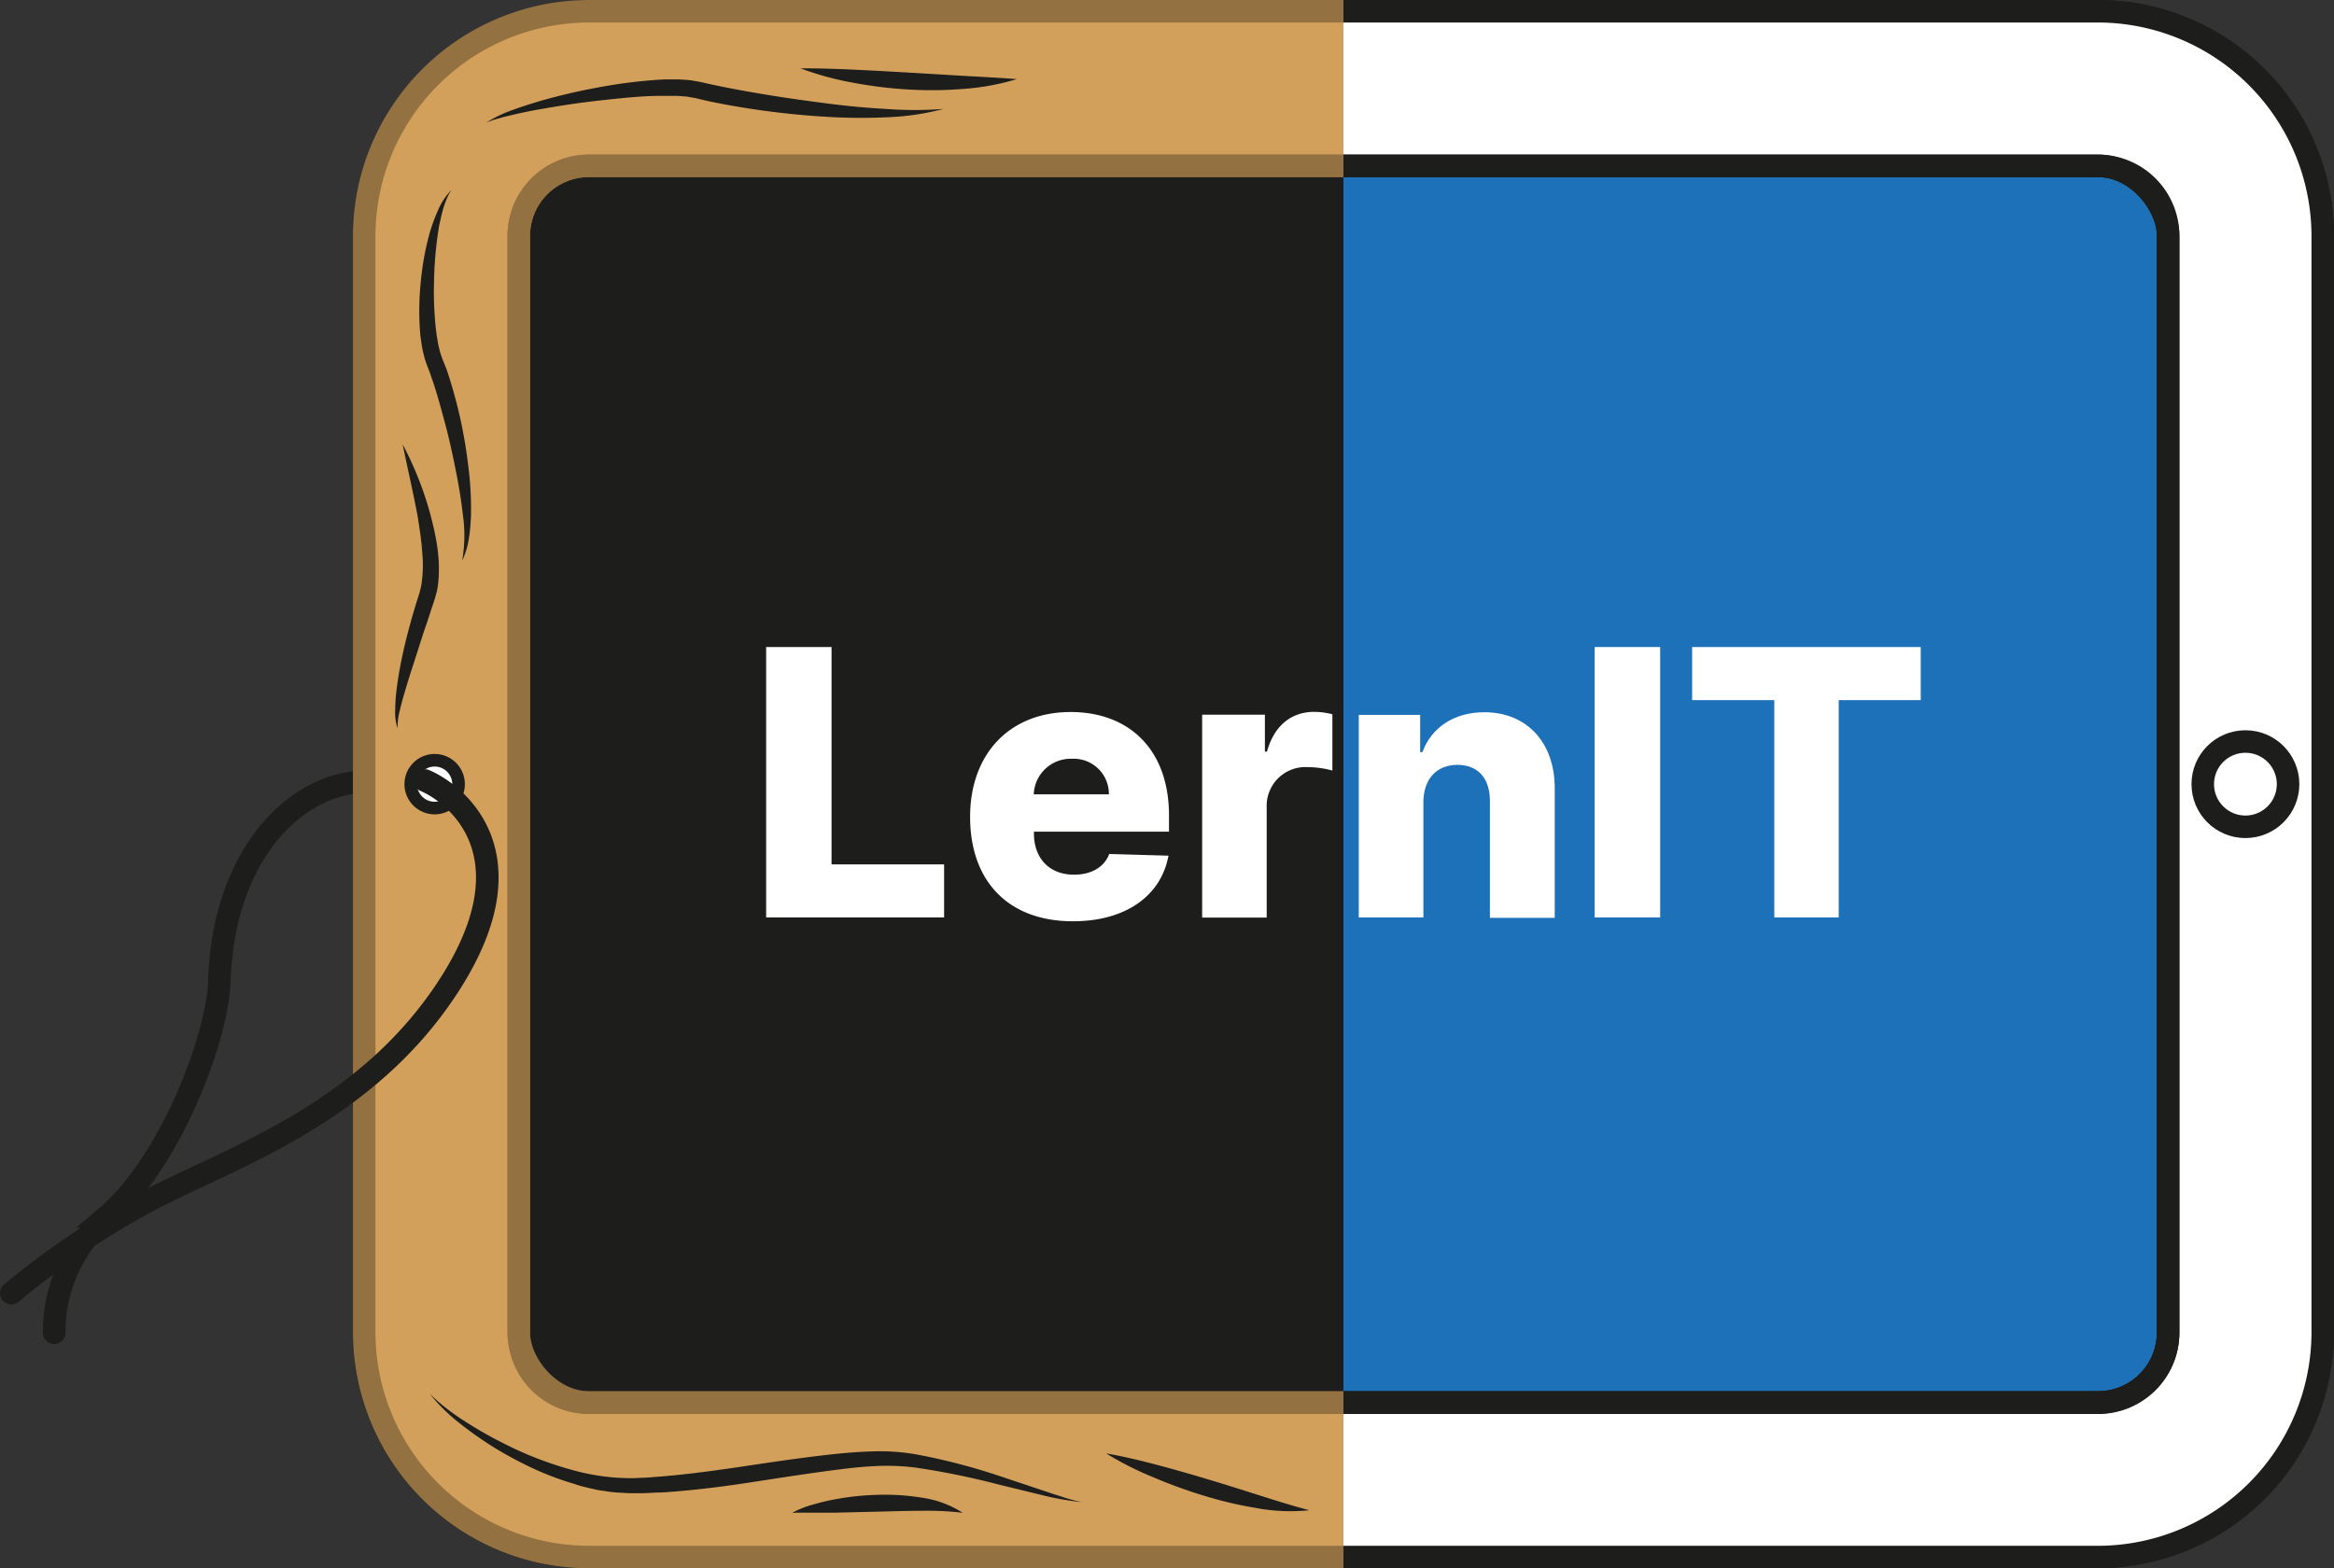 <svg xmlns="http://www.w3.org/2000/svg" xmlns:xlink="http://www.w3.org/1999/xlink" viewBox="0 0 414.71 278.74"><rect x="0" y="0" width="414.71" height="278.74" fill="#333333" stroke="none"/><defs><style>.cls-1,.cls-7{fill:none;}.cls-1,.cls-2,.cls-3,.cls-5{stroke:#1d1d1b;}.cls-1{stroke-linecap:round;stroke-width:4.01px;}.cls-1,.cls-2,.cls-3,.cls-4,.cls-5,.cls-7{stroke-miterlimit:10;}.cls-2,.cls-5,.cls-8{fill:#fff;}.cls-2,.cls-3,.cls-4,.cls-7{stroke-width:4px;}.cls-3{fill:url(#Unbenannter_Verlauf_43);}.cls-4{fill:url(#Unbenannter_Verlauf_45);stroke:url(#Unbenannter_Verlauf_49);}.cls-5{stroke-width:2.24px;}.cls-6{fill:#1d1d1b;}.cls-7{stroke:url(#Unbenannter_Verlauf_49-2);}</style><linearGradient id="Unbenannter_Verlauf_43" x1="92.18" y1="139.37" x2="385.24" y2="139.37" gradientUnits="userSpaceOnUse"><stop offset="0.5" stop-color="#1d1d1b"/><stop offset="0.5" stop-color="#1d71b8"/></linearGradient><linearGradient id="Unbenannter_Verlauf_45" x1="144.73" y1="289.05" x2="492.73" y2="289.05" gradientUnits="userSpaceOnUse"><stop offset="0.5" stop-color="#d3a05c"/><stop offset="0.5" stop-color="#fff"/></linearGradient><linearGradient id="Unbenannter_Verlauf_49" x1="142.73" y1="289.05" x2="494.73" y2="289.05" gradientUnits="userSpaceOnUse"><stop offset="0.5" stop-color="#937141"/><stop offset="0.5" stop-color="#1d1d1b"/></linearGradient><linearGradient id="Unbenannter_Verlauf_49-2" x1="90.18" y1="139.37" x2="387.24" y2="139.37" xlink:href="#Unbenannter_Verlauf_49"/></defs><g id="Hintergrundebene"><path class="cls-1" d="M143.73,288.69c-11.88.9-24.06,13.53-24.73,35.33-.31,10-8.65,32.18-20,41.85a27.28,27.28,0,0,0-9.36,20.68" transform="translate(-80.02 -149.68)"/><rect class="cls-2" x="181.36" y="115.05" width="274.74" height="348.01" rx="39.93" transform="translate(527.76 -179.36) rotate(90)"/><rect class="cls-3" x="92.18" y="29.47" width="293.06" height="219.79" rx="12.46"/><path class="cls-4" d="M452.8,151.68H184.65a40,40,0,0,0-39.92,39.93V386.5a40,40,0,0,0,39.92,39.92H452.8a40,40,0,0,0,39.93-39.92V191.61A40,40,0,0,0,452.8,151.68ZM465.26,386.5A12.46,12.46,0,0,1,452.8,399H184.65A12.46,12.46,0,0,1,172.2,386.5V191.61a12.45,12.45,0,0,1,12.45-12.45H452.8a12.45,12.45,0,0,1,12.46,12.45Z" transform="translate(-80.02 -149.68)"/><circle class="cls-2" cx="398.97" cy="139.37" r="7.58"/><circle class="cls-5" cx="77.23" cy="139.37" r="4.25"/><path class="cls-6" d="M166.47,171.44a23.1,23.1,0,0,1,4.68-2.23c1.63-.6,3.28-1.11,4.94-1.61,3.33-.94,6.7-1.74,10.11-2.36a88.57,88.57,0,0,1,10.34-1.35c.88-.07,1.76-.11,2.65-.1.44,0,.88,0,1.33,0l1.37.08a10.12,10.12,0,0,1,1.39.17c.45.08,1,.16,1.37.25q1.22.28,2.46.54c3.32.71,6.68,1.29,10,1.83s6.75,1,10.13,1.44,6.78.75,10.18.94a67.58,67.58,0,0,0,10.26,0,46.13,46.13,0,0,1-10.26,1.49,100,100,0,0,1-10.39-.08,145.83,145.83,0,0,1-20.57-2.67c-.85-.18-1.7-.38-2.56-.59-.45-.12-.77-.14-1.16-.22a7.05,7.05,0,0,0-1.16-.16l-1.21-.09c-.4,0-.82,0-1.23,0-.83,0-1.67,0-2.51,0-3.35.08-6.74.46-10.12.83s-6.77.88-10.13,1.48c-1.69.28-3.36.62-5,1-.83.2-1.67.38-2.49.62l-1.23.35Z" transform="translate(-80.02 -149.68)"/><path class="cls-6" d="M222.24,161.82c3.27,0,6.48.1,9.69.25s6.38.33,9.57.51l9.55.57c3.19.18,6.38.34,9.65.59a43.33,43.33,0,0,1-9.62,1.75,69.12,69.12,0,0,1-9.76.09,76.91,76.91,0,0,1-9.67-1.19A53.53,53.53,0,0,1,222.24,161.82Z" transform="translate(-80.02 -149.68)"/><path class="cls-6" d="M156.37,397.4a37.11,37.11,0,0,0,5.93,4.68,69.29,69.29,0,0,0,6.51,3.78,64.14,64.14,0,0,0,13.93,5.36,39.15,39.15,0,0,0,7.25,1.12l1.82.06c.61,0,1.23,0,1.85-.06,1.24,0,2.49-.15,3.73-.23,5-.41,10-1.1,15-1.85s10-1.49,15.09-2.06c2.54-.27,5.09-.5,7.69-.56a37,37,0,0,1,7.79.56,110.06,110.06,0,0,1,14.82,3.87l7.22,2.41c1.19.41,2.4.81,3.6,1.18a29.16,29.16,0,0,0,3.67,1,50.17,50.17,0,0,1-7.5-1.35l-7.39-1.8a136.75,136.75,0,0,0-14.76-3,40.16,40.16,0,0,0-7.35-.24c-2.47.12-5,.42-7.45.75-5,.65-10,1.45-15,2.21s-10.08,1.38-15.2,1.71c-1.29,0-2.56.14-3.86.13-.64,0-1.29,0-1.94,0l-2-.11a18.36,18.36,0,0,1-2-.22c-.64-.11-1.3-.16-1.93-.31-1.28-.3-2.56-.55-3.79-1a52.57,52.57,0,0,1-7.25-2.71,71.14,71.14,0,0,1-6.79-3.62,65.33,65.33,0,0,1-6.28-4.39A32.41,32.41,0,0,1,156.37,397.4Z" transform="translate(-80.02 -149.68)"/><path class="cls-6" d="M220.79,418.55a17.58,17.58,0,0,1,3.65-1.45,38.47,38.47,0,0,1,3.78-.91,47.59,47.59,0,0,1,7.71-.83,40.64,40.64,0,0,1,7.78.49,18.19,18.19,0,0,1,7.37,2.7,55.25,55.25,0,0,0-7.56-.35c-2.5,0-5,.1-7.51.15l-7.55.18-3.81,0C223.37,418.53,222.1,418.52,220.79,418.55Z" transform="translate(-80.02 -149.68)"/><path class="cls-6" d="M276.56,408c3.15.54,6.19,1.28,9.21,2.08s6,1.66,9,2.56,5.93,1.83,8.89,2.77,5.9,1.87,9,2.69a32.94,32.94,0,0,1-9.51-.41,70.21,70.21,0,0,1-9.22-2.18,86.92,86.92,0,0,1-8.87-3.22A58.44,58.44,0,0,1,276.56,408Z" transform="translate(-80.02 -149.68)"/><path class="cls-6" d="M160.22,183.46a9.68,9.68,0,0,0-.95,1.87,16.82,16.82,0,0,0-.65,2c-.19.66-.31,1.35-.47,2s-.23,1.37-.35,2.05a67.92,67.92,0,0,0-.66,8.29,62.53,62.53,0,0,0,.3,8.23c.09.68.15,1.35.28,2l.16,1,.23.94a15,15,0,0,0,.58,1.79c.26.68.58,1.38.8,2.06a84.16,84.16,0,0,1,3.72,16.71,59.48,59.48,0,0,1,.5,8.55c0,.71-.06,1.43-.11,2.14a19.21,19.21,0,0,1-.25,2.14,14.15,14.15,0,0,1-1.21,4.1,25.82,25.82,0,0,0,.1-8.32c-.3-2.76-.79-5.51-1.34-8.24s-1.15-5.45-1.88-8.14-1.44-5.38-2.36-7.94c-.2-.67-.46-1.26-.7-1.9a17.8,17.8,0,0,1-.69-2.23l-.25-1.11-.16-1.1a20.36,20.36,0,0,1-.24-2.19,50.8,50.8,0,0,1,.19-8.64,49.68,49.68,0,0,1,1.56-8.45,31.94,31.94,0,0,1,1.47-4A11.7,11.7,0,0,1,160.22,183.46Z" transform="translate(-80.02 -149.68)"/><path class="cls-6" d="M151.56,228.65a60.12,60.12,0,0,1,4.85,12.17c1.13,4.25,2.06,8.65,1.35,13.38-.1.59-.29,1.19-.44,1.78l-.51,1.54-1,3.05c-.71,2-1.34,4.09-2,6.12s-1.33,4.09-1.92,6.15c-.31,1-.59,2.06-.83,3.11a11,11,0,0,0-.39,3.18,8.85,8.85,0,0,1-.43-3.28,30.3,30.3,0,0,1,.21-3.3q.39-3.27,1.1-6.47c.44-2.14,1-4.24,1.58-6.34.3-1.05.62-2.09.93-3.14l.5-1.55c.1-.46.24-.9.32-1.37a23,23,0,0,0,.14-6.06c-.14-2.09-.48-4.18-.81-6.29C153.41,237.13,152.45,232.93,151.56,228.65Z" transform="translate(-80.02 -149.68)"/><rect class="cls-7" x="92.18" y="29.47" width="293.06" height="219.79" rx="12.46"/><path class="cls-1" d="M155.5,288.4c5.64,2.42,19.09,13.08,4.61,35.94s-38.25,30.8-52.61,38.18a145.93,145.93,0,0,0-25.47,17" transform="translate(-80.02 -149.68)"/></g><g id="Logoebene"><path class="cls-8" d="M216.15,264.68h11.62v38.63h20v9.43H216.15Z" transform="translate(-80.02 -149.68)"/><path class="cls-8" d="M252.39,294.86c0-11.17,7-18.63,17.88-18.63,10.23,0,17.46,6.52,17.46,18.4v2.86h-24v.3c0,4.42,2.72,7.35,7.13,7.35,3,0,5.35-1.29,6.25-3.68l10.53.3c-1.31,7.09-7.53,11.66-17,11.66C259.29,313.42,252.39,306.41,252.39,294.86Zm24.66-4a6.25,6.25,0,0,0-6.55-6.32,6.57,6.57,0,0,0-6.8,6.32Z" transform="translate(-80.02 -149.68)"/><path class="cls-8" d="M293.62,276.7h11.15v6.57h.37c1.31-4.77,4.46-7.07,8.4-7.07a13.1,13.1,0,0,1,3.22.43v10a17.31,17.31,0,0,0-4.51-.61,6.88,6.88,0,0,0-7.16,7.18v19.57H293.62Z" transform="translate(-80.02 -149.68)"/><path class="cls-8" d="M332.93,312.74H321.45v-36h10.91v6.62h.4c1.6-4.39,5.63-7.09,11-7.09,7.58,0,12.53,5.42,12.51,13.54v23H344.75V292c0-4-2.13-6.38-5.77-6.38s-6,2.44-6.05,6.55Z" transform="translate(-80.02 -149.68)"/><path class="cls-8" d="M375,312.74H363.36V264.68H375Z" transform="translate(-80.02 -149.68)"/><path class="cls-8" d="M380.68,264.68H421.3v9.44H406.73v38.62H395.28V274.12h-14.6Z" transform="translate(-80.02 -149.68)"/></g></svg>